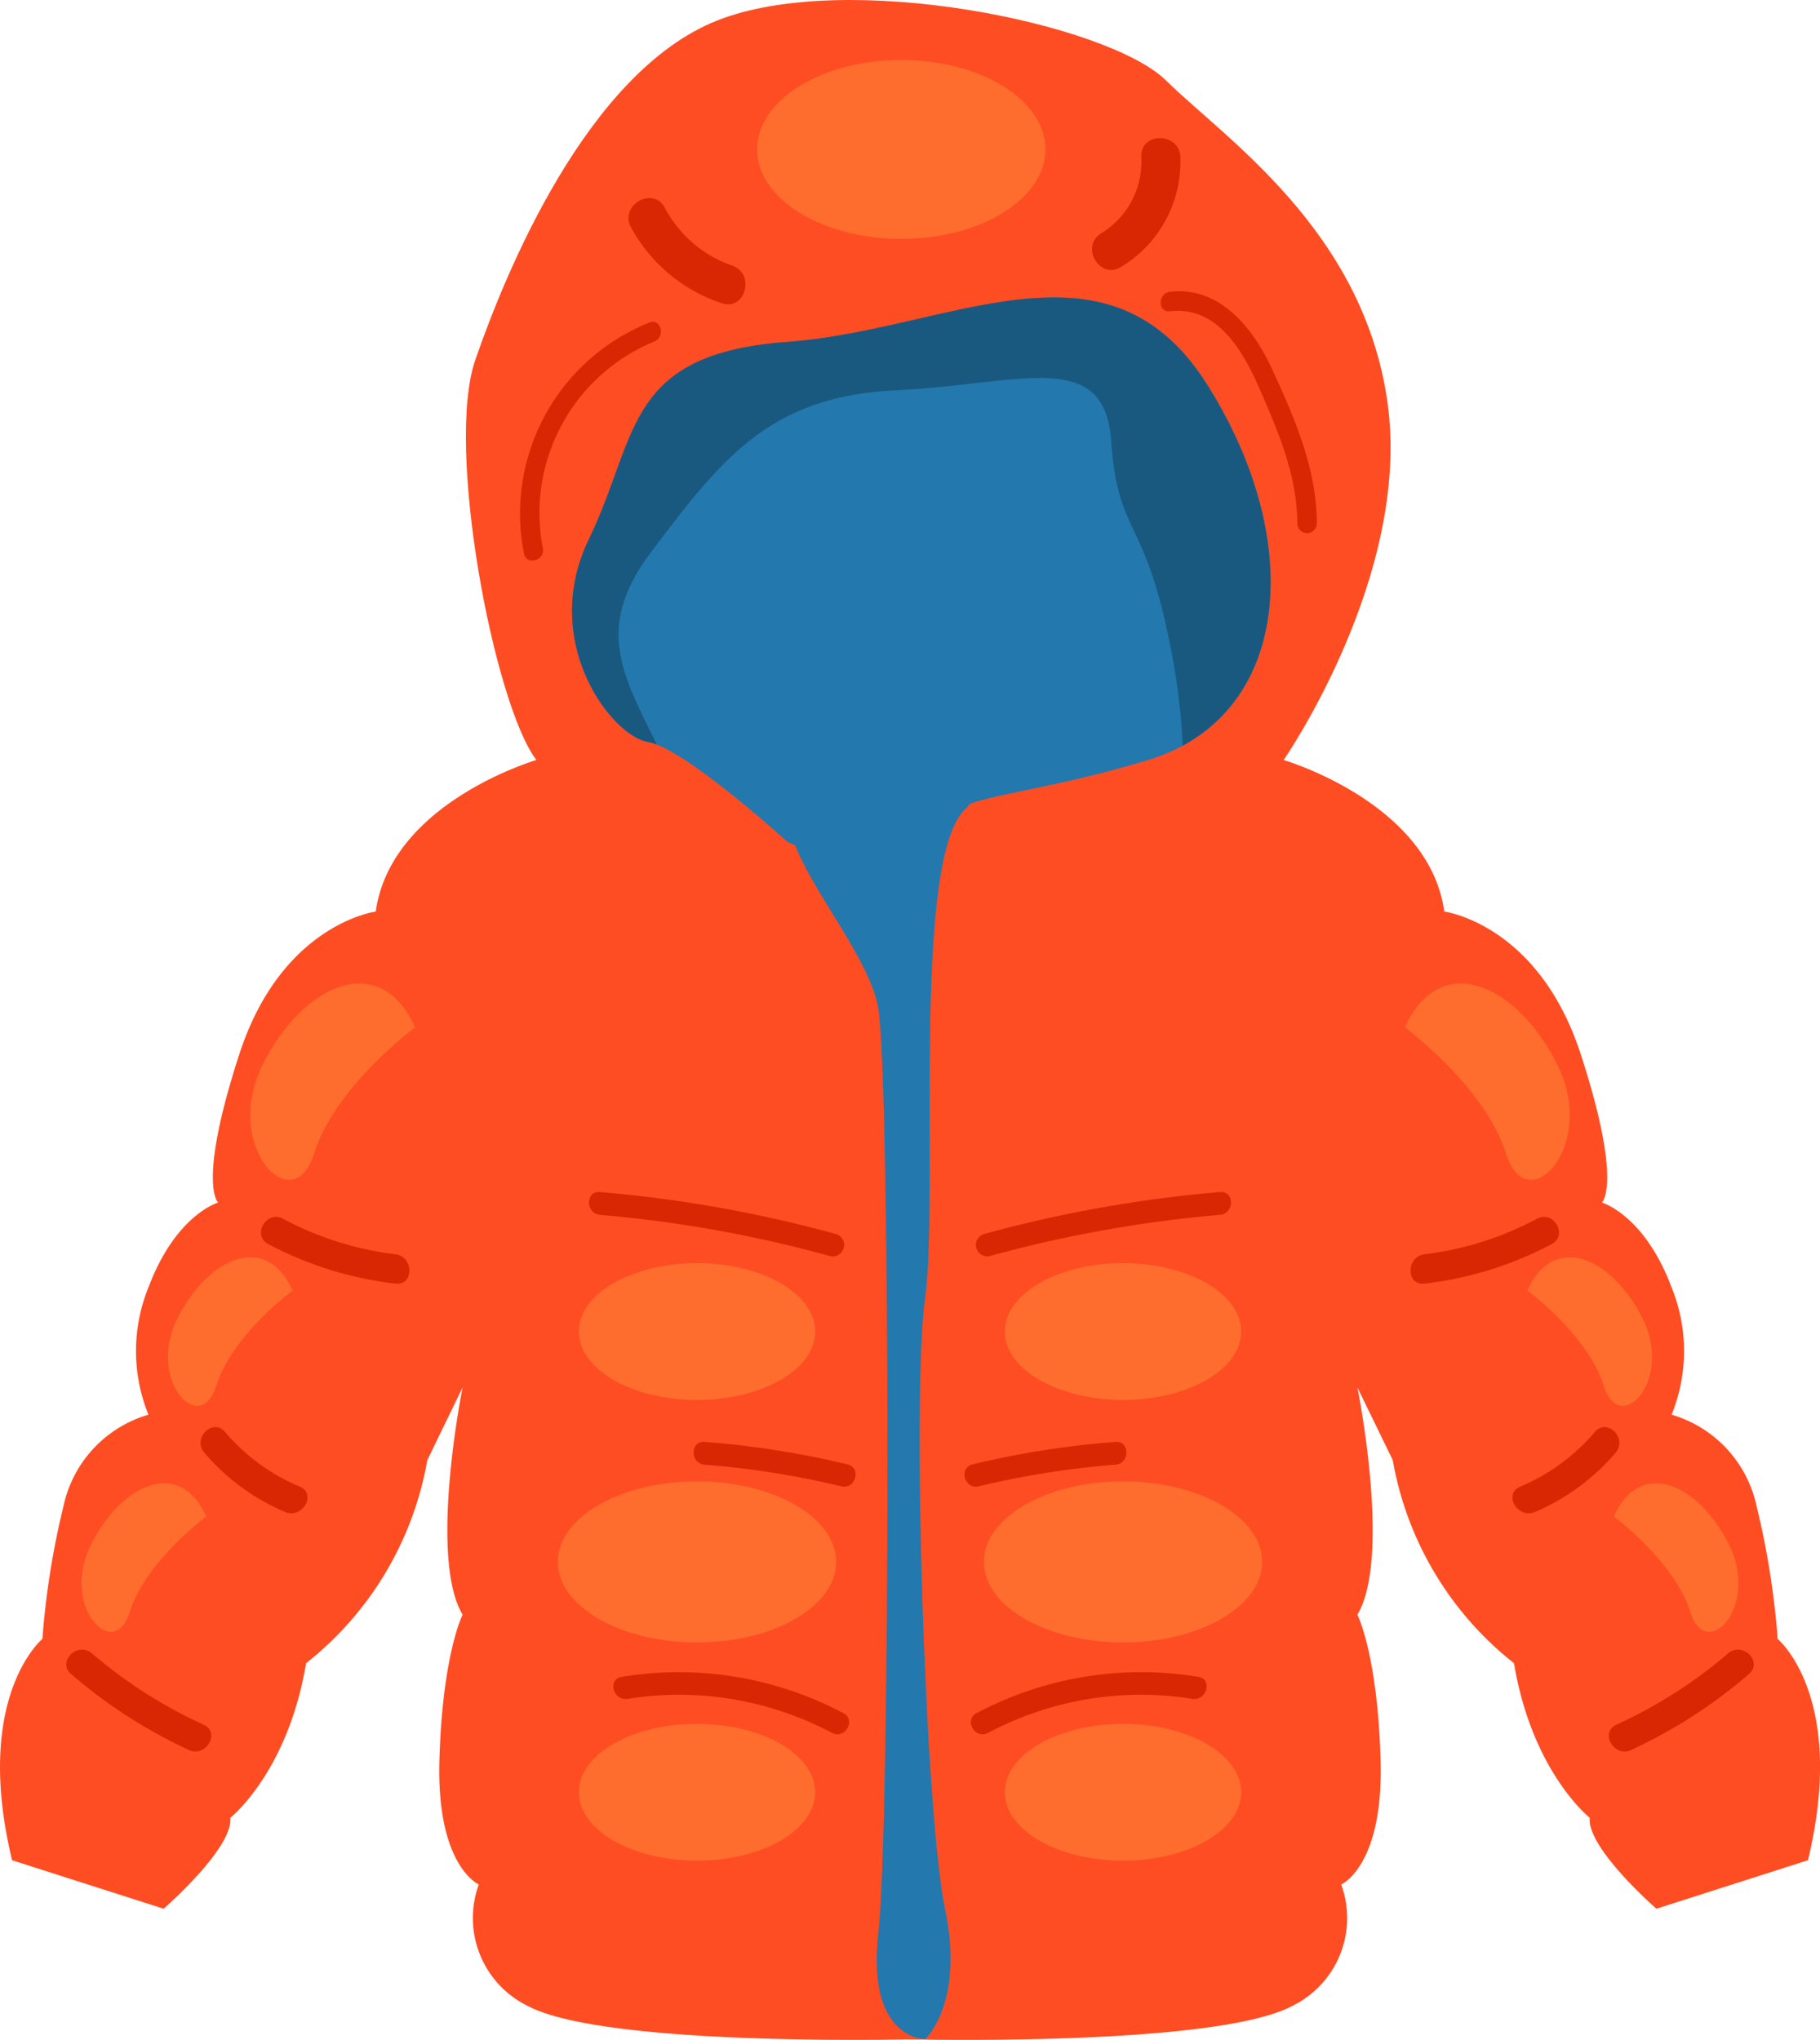 <svg xmlns="http://www.w3.org/2000/svg" width="127.094" height="142.438" viewBox="0 0 127.094 142.438"><defs><style>.a{fill:#fe4d23;}.b{fill:#ffa13d;opacity:0.38;}.c{fill:#d92703;}.d{fill:#2378ae;}.e{fill:#195980;}</style></defs><g transform="translate(-172.323 -196.75)"><path class="a" d="M288.457,249.82s8.947-12.9,7.254-24.964-11.429-18.489-15.45-22.472-22.333-7.793-31.378-4.195-14.759,17.566-16.876,23.7,1.341,24.108,4.268,27.927,18.7,7.323,18.7,7.323l12.549,3.269Z" transform="translate(-26.496 0)"/><g transform="translate(234.81 249.82)"><path class="a" d="M285.7,297.272l27.151-4.233s10.159,2.963,11.217,10.582c0,0,6.561.847,9.524,9.947s1.481,10.37,1.481,10.37,2.963.847,4.868,5.926a11.8,11.8,0,0,1,0,8.888,8.5,8.5,0,0,1,5.926,6.349,57.164,57.164,0,0,1,1.482,9.312s4.868,4.021,2.116,15.45l-10.582,3.386s-4.868-4.233-4.656-6.349c0,0-4.021-3.175-5.291-10.794a23.122,23.122,0,0,1-8.466-14.18L318,336.848s2.4,11.852,0,15.873c0,0,1.408,2.751,1.62,10.159s-2.751,8.677-2.751,8.677a6.829,6.829,0,0,1-3.386,8.465c-5.5,2.963-27.786,2.328-27.786,2.328Z" transform="translate(-285.698 -293.039)"/><ellipse class="b" cx="8.254" cy="4.776" rx="8.254" ry="4.776" transform="translate(7.681 35.132)"/><ellipse class="b" cx="9.717" cy="5.623" rx="9.717" ry="5.623" transform="translate(6.218 50.37)"/><ellipse class="b" cx="8.254" cy="4.776" rx="8.254" ry="4.776" transform="translate(7.681 67.301)"/><path class="b" d="M350.334,324.42s5.591,4.12,7.062,8.828,6.474-.589,3.531-6.327S352.688,319.122,350.334,324.42Z" transform="translate(-314.71 -305.75)"/><path class="b" d="M365.848,358.358s4.231,3.117,5.345,6.681,4.9-.445,2.672-4.788S367.63,354.349,365.848,358.358Z" transform="translate(-321.673 -321.318)"/><path class="b" d="M376.792,386.992s4.231,3.118,5.345,6.681,4.9-.445,2.672-4.788S378.574,382.983,376.792,386.992Z" transform="translate(-326.586 -334.17)"/><g transform="translate(49.86 62.109)"><path class="c" d="M377.727,412.743a35.029,35.029,0,0,0,8.221-5.3c1-.861-.454-2.3-1.448-1.448a33.172,33.172,0,0,1-7.806,4.985c-1.2.549-.157,2.315,1.033,1.768Z" transform="translate(-376.163 -405.729)"/></g><g transform="translate(43.128 46.58)"><path class="c" d="M365.521,383.483a15.263,15.263,0,0,0,5.638-4.144c.852-1-.59-2.451-1.448-1.448a13.951,13.951,0,0,1-5.223,3.823c-1.209.514-.166,2.279,1.033,1.768Z" transform="translate(-363.95 -377.554)"/></g><g transform="translate(36.016 31.904)"><path class="c" d="M352.02,355.582a25.1,25.1,0,0,0,8.882-2.76c1.164-.618.131-2.386-1.033-1.768a22.382,22.382,0,0,1-7.849,2.481c-1.292.154-1.308,2.2,0,2.047Z" transform="translate(-351.045 -350.925)"/></g><g transform="translate(5.612 30.162)"><path class="c" d="M296.867,352.251a88.931,88.931,0,0,1,16.114-2.891c1.014-.086,1.022-1.679,0-1.592a91.3,91.3,0,0,0-16.537,2.948.8.8,0,0,0,.423,1.535Z" transform="translate(-295.881 -347.764)"/></g><g transform="translate(4.864 47.611)"><path class="c" d="M295.516,382.529a60.965,60.965,0,0,1,9.553-1.51c1.015-.078,1.024-1.672,0-1.592a63.788,63.788,0,0,0-9.976,1.566c-1,.239-.574,1.775.424,1.535Z" transform="translate(-294.523 -379.424)"/></g><g transform="translate(5.312 63.697)"><path class="c" d="M296.537,412.846A22.74,22.74,0,0,1,310.8,410.47c1,.162,1.434-1.372.423-1.536a24.542,24.542,0,0,0-15.493,2.536c-.906.481-.1,1.856.8,1.375Z" transform="translate(-295.336 -408.611)"/></g></g><g transform="translate(172.323 249.82)"><path class="a" d="M236.931,297.272l-27.151-4.233S199.621,296,198.563,303.621c0,0-6.561.847-9.524,9.947s-1.481,10.37-1.481,10.37-2.963.847-4.868,5.926a11.8,11.8,0,0,0,0,8.888,8.5,8.5,0,0,0-5.926,6.349,57.165,57.165,0,0,0-1.481,9.312s-4.868,4.021-2.116,15.45l10.582,3.386s4.868-4.233,4.656-6.349c0,0,4.021-3.175,5.291-10.794a23.123,23.123,0,0,0,8.466-14.18l2.466-5.079s-2.4,11.852,0,15.873c0,0-1.408,2.751-1.62,10.159s2.751,8.677,2.751,8.677a6.83,6.83,0,0,0,3.386,8.465c5.5,2.963,27.786,2.328,27.786,2.328Z" transform="translate(-172.323 -293.039)"/><ellipse class="b" cx="8.254" cy="4.776" rx="8.254" ry="4.776" transform="translate(40.419 35.132)"/><ellipse class="b" cx="9.717" cy="5.623" rx="9.717" ry="5.623" transform="translate(38.956 50.37)"/><ellipse class="b" cx="8.254" cy="4.776" rx="8.254" ry="4.776" transform="translate(40.419 67.301)"/><path class="b" d="M215.542,324.42s-5.591,4.12-7.062,8.828-6.474-.589-3.531-6.327S213.188,319.122,215.542,324.42Z" transform="translate(-186.558 -305.75)"/><path class="b" d="M202.306,358.358s-4.231,3.117-5.345,6.681-4.9-.445-2.672-4.788S200.525,354.349,202.306,358.358Z" transform="translate(-181.873 -321.318)"/><path class="b" d="M191.363,386.992s-4.231,3.118-5.345,6.681-4.9-.445-2.672-4.788S189.581,382.983,191.363,386.992Z" transform="translate(-176.961 -334.17)"/><g transform="translate(4.627 62.109)"><path class="c" d="M189.276,412.743a35.007,35.007,0,0,1-8.221-5.3c-1-.861.453-2.3,1.448-1.448a33.173,33.173,0,0,0,7.806,4.985c1.2.549.157,2.315-1.033,1.768Z" transform="translate(-180.718 -405.729)"/></g><g transform="translate(14.011 46.58)"><path class="c" d="M203.642,383.483A15.263,15.263,0,0,1,198,379.339c-.852-1,.59-2.451,1.448-1.448a13.951,13.951,0,0,0,5.223,3.823c1.209.514.166,2.279-1.033,1.768Z" transform="translate(-197.745 -377.554)"/></g><g transform="translate(18.224 31.904)"><path class="c" d="M214.782,355.582a25.1,25.1,0,0,1-8.882-2.76c-1.164-.618-.131-2.386,1.033-1.768a22.378,22.378,0,0,0,7.849,2.481c1.292.154,1.308,2.2,0,2.047Z" transform="translate(-205.389 -350.925)"/></g><g transform="translate(41.132 30.162)"><path class="c" d="M263.83,352.251a88.931,88.931,0,0,0-16.114-2.891c-1.014-.086-1.023-1.679,0-1.592a91.3,91.3,0,0,1,16.537,2.948.8.8,0,0,1-.423,1.535Z" transform="translate(-246.952 -347.764)"/></g><g transform="translate(48.434 47.611)"><path class="c" d="M270.519,382.529a60.961,60.961,0,0,0-9.553-1.51c-1.015-.078-1.023-1.672,0-1.592a63.768,63.768,0,0,1,9.976,1.566c1,.239.574,1.775-.423,1.535Z" transform="translate(-260.201 -379.424)"/></g><g transform="translate(42.829 63.697)"><path class="c" d="M265.3,412.846a22.741,22.741,0,0,0-14.267-2.375c-1,.162-1.434-1.372-.423-1.536A24.543,24.543,0,0,1,266.1,411.47c.906.481.1,1.856-.8,1.375Z" transform="translate(-250.031 -408.611)"/></g></g><path class="d" d="M274.033,294.3c-5.93,2.4,3.563,11.005,4.409,16.3s.848,57.1,0,64.55,3.271,7.4,3.271,7.4,2.77-2.53,1.385-9.091-2.346-35.978-1.385-42.751-.977-30.318,2.744-33.994S277.543,292.877,274.033,294.3Z" transform="translate(-44.782 -43.411)"/><path class="d" d="M287.445,265.731a12.878,12.878,0,0,1-2.416,1c-9.971,3.031-14.2,2.127-15.566,5.725s-9.618,0-9.618,0-6.2-5.656-9.125-6.8a3.025,3.025,0,0,0-.612-.181c-2.541-.424-7.605-6.986-4.12-14.181s2.431-12.91,13.858-13.756,22.292-8.064,29.276,2.941C295.492,250.518,295.13,261.572,287.445,265.731Z" transform="translate(-32.532 -16.914)"/><ellipse class="b" cx="10.067" cy="6.243" rx="10.067" ry="6.243" transform="translate(225.194 200.941)"/><g transform="translate(248.585 206.394)"><path class="c" d="M312.717,223.246a8.592,8.592,0,0,0,4.14-7.682c-.075-1.75-2.805-1.76-2.73,0a5.842,5.842,0,0,1-2.788,5.325c-1.5.915-.127,3.277,1.378,2.357Z" transform="translate(-310.692 -214.248)"/></g><g transform="translate(216.215 210.582)"><path class="c" d="M259.184,226.554a8.409,8.409,0,0,1-4.69-4.031c-.837-1.545-3.2-.169-2.357,1.378a11.234,11.234,0,0,0,6.322,5.285c1.666.57,2.38-2.066.725-2.632Z" transform="translate(-251.959 -221.847)"/></g><g transform="translate(253.379 217.084)"><path class="c" d="M320.041,235.045c3.32-.377,5.1,2.789,6.242,5.394,1.312,3,2.649,6.112,2.643,9.443a.683.683,0,0,0,1.365,0c.006-3.8-1.566-7.421-3.133-10.812-1.307-2.829-3.637-5.785-7.117-5.39-.863.1-.873,1.464,0,1.365Z" transform="translate(-319.39 -233.644)"/></g><g transform="translate(208.65 219.223)"><path class="c" d="M247.251,237.578A14.354,14.354,0,0,0,238.5,253.7c.166.862,1.482.5,1.316-.363a12.95,12.95,0,0,1,7.793-14.443c.8-.327.452-1.648-.363-1.316Z" transform="translate(-238.235 -237.525)"/></g><path class="e" d="M287.445,265.731a45.258,45.258,0,0,0-.882-7.03c-1.757-9-3.65-7.619-4.109-14.213s-6.314-3.99-15.111-3.565-12.156,4.868-16.962,11.207c-4.072,5.369-2.048,8.634.339,13.525a3.025,3.025,0,0,0-.612-.181c-2.541-.424-7.605-6.986-4.12-14.181s2.431-12.91,13.858-13.756,22.292-8.064,29.276,2.941C295.492,250.518,295.13,261.572,287.445,265.731Z" transform="translate(-32.532 -16.914)"/></g></svg>